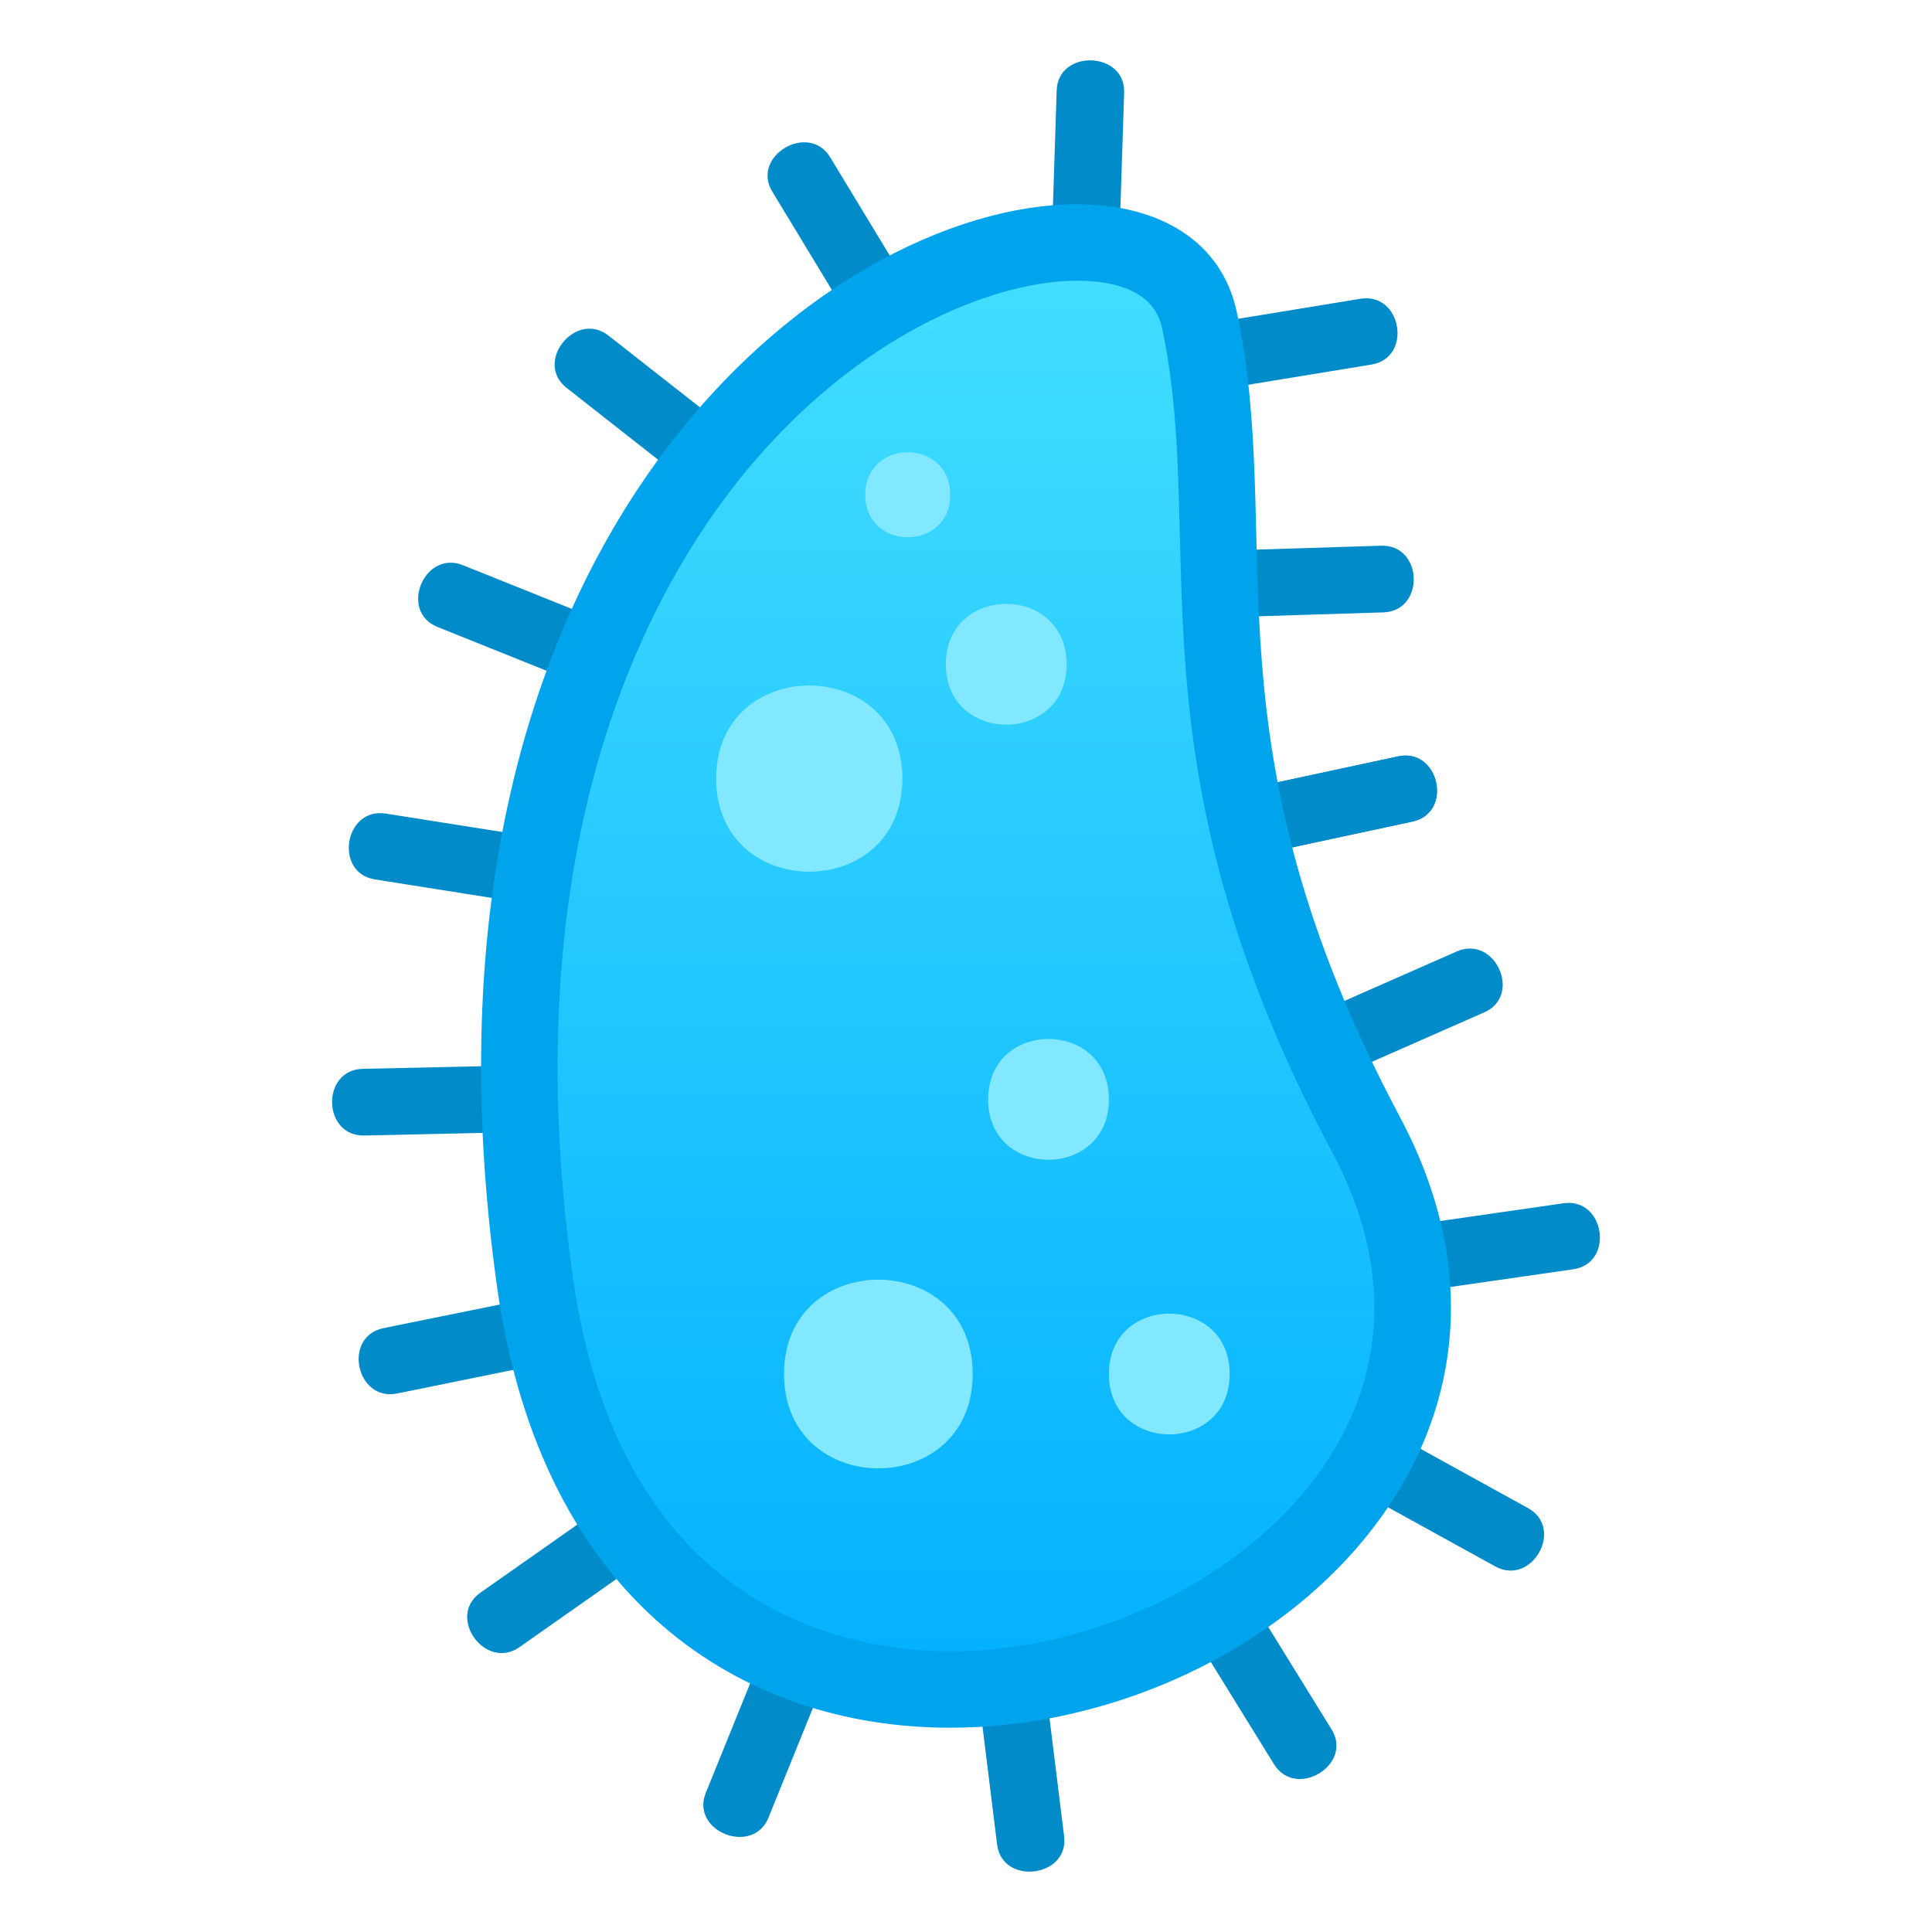 <svg enable-background="new 0 0 64 64" height="64" viewBox="0 0 64 64" width="64" xmlns="http://www.w3.org/2000/svg" xmlns:xlink="http://www.w3.org/1999/xlink"><linearGradient id="a" gradientTransform="matrix(-1.2 0 0 2.947 259.176 -1050.706)" gradientUnits="userSpaceOnUse" x1="189.263" x2="189.263" y1="375.803" y2="358.893"><stop offset="0" stop-color="#01b0ff"/><stop offset="1" stop-color="#45dfff"/></linearGradient><g fill="#018bc9"><path d="m38.143 26.811c2.025-.435 6.146-1.32 8.172-1.754 1.36-.293 1.836 1.867.477 2.159-1.889.404-6.823 1.464-8.174 1.754-1.357.291-1.833-1.87-.475-2.159z"/><path d="m40.617 34.881c1.893-.833 5.744-2.53 7.64-3.363 1.27-.559 2.182 1.459.911 2.018-1.767.777-6.379 2.808-7.642 3.363-1.267.559-2.179-1.461-.909-2.018z"/><path d="m43.515 41.052c2.053-.296 6.225-.897 8.277-1.192 1.375-.198 1.7 1.988.323 2.187-1.912.274-6.908.995-8.277 1.192-1.373.198-1.696-1.991-.323-2.187z"/><path d="m43.318 45.932c1.812.998 5.491 3.029 7.303 4.028 1.214.67.123 2.6-1.09 1.929-1.688-.931-6.097-3.362-7.305-4.028-1.21-.67-.12-2.599 1.092-1.929z"/><path d="m39.752 50.239c1.082 1.749 3.278 5.303 4.359 7.051.725 1.172-1.185 2.325-1.908 1.152-1.008-1.629-3.64-5.885-4.359-7.051-.725-1.17 1.185-2.323 1.908-1.152z"/><path d="m34.237 52.634c.252 2.034.763 6.168 1.014 8.201.167 1.362-2.054 1.63-2.221.267-.235-1.894-.845-6.844-1.013-8.199-.166-1.364 2.054-1.632 2.22-.269z"/><path d="m28.563 52.541c-.771 1.903-2.336 5.769-3.106 7.671-.518 1.275-2.595.454-2.077-.82.717-1.773 2.593-6.401 3.107-7.67.516-1.274 2.594-.454 2.076.819z"/><path d="m24.025 49.772c-1.691 1.189-5.125 3.602-6.814 4.79-1.134.796-2.431-1.005-1.298-1.802 1.574-1.107 5.689-3.996 6.815-4.787 1.133-.794 2.431 1.006 1.297 1.799z"/><path d="m21.346 44.495c-2.032.414-6.16 1.253-8.191 1.666-1.361.275-1.813-1.888-.45-2.165 1.893-.386 6.836-1.388 8.191-1.663 1.361-.276 1.812 1.889.45 2.162z"/><path d="m20.431 37.43c-2.077.046-6.29.139-8.363.186-1.39.03-1.439-2.179-.05-2.209 1.934-.044 6.978-.153 8.361-.186 1.391-.029 1.439 2.18.052 2.209z"/><path d="m20.684 30.439c-2.052-.324-6.211-.983-8.26-1.306-1.373-.217-1.019-2.399.354-2.182 1.91.299 6.891 1.091 8.26 1.306 1.371.218 1.017 2.402-.354 2.182z"/><path d="m22.242 23.88c-1.926-.772-5.828-2.341-7.75-3.111-1.287-.517-.444-2.564.844-2.046 1.791.716 6.464 2.597 7.747 3.11 1.287.519.444 2.567-.841 2.047z"/><path d="m25.316 17.989c-1.626-1.276-4.924-3.867-6.548-5.141-1.089-.854.305-2.584 1.392-1.729 1.516 1.186 5.463 4.29 6.548 5.14 1.087.855-.306 2.585-1.392 1.73z"/><path d="m29.878 13.435c-1.068-1.761-3.23-5.332-4.296-7.089-.714-1.179 1.206-2.313 1.92-1.135.994 1.637 3.582 5.915 4.294 7.087.712 1.181-1.208 2.316-1.918 1.137z"/><path d="m34.735 11.252c.066-2.053.203-6.211.269-8.259.045-1.372 2.28-1.3 2.235.072-.06 1.907-.226 6.888-.269 8.255-.046 1.374-2.282 1.304-2.235-.068z"/><path d="m36.813 11.248c2.052-.337 6.207-1.015 8.254-1.351 1.371-.224 1.735 1.956.363 2.18-1.905.315-6.884 1.125-8.25 1.349-1.371.221-1.737-1.959-.367-2.178z"/><path d="m37.395 18.338c2.078-.066 6.287-.193 8.359-.261 1.391-.041 1.459 2.167.069 2.209-1.932.064-6.973.215-8.356.259-1.391.041-1.462-2.167-.072-2.207z"/><path d="m38.142 26.81c2.032-.437 6.148-1.317 8.175-1.755 1.358-.291 1.832 1.869.473 2.159-1.887.409-6.817 1.462-8.171 1.754-1.36.289-1.836-1.87-.477-2.158z"/></g><path d="m16.658 42.497c3.607 25.765 39.242 12.669 29.538-5.558-6.549-12.301-3.733-18.832-5.338-26.336-1.987-9.303-28.764-.688-24.2 31.894z" fill="url(#a)"/><path d="m35.671 9.298c1.136 0 2.547.272 2.823 1.565.475 2.223.53 4.452.589 6.813.134 5.414.286 11.551 5.057 20.513 1.832 3.441 1.849 6.847.048 9.847-2.356 3.924-7.584 6.665-12.713 6.665-3.236 0-10.932-1.211-12.502-12.425-2.108-15.048 2.911-23.429 6.091-27.084 3.783-4.35 8.079-5.894 10.607-5.894m0-2.531c-8.253 0-22.676 11.088-19.205 35.862 1.467 10.473 8.159 14.604 15.009 14.604 10.216 0 20.781-9.186 14.899-20.232-6.631-12.456-3.78-19.067-5.404-26.667-.502-2.345-2.562-3.567-5.299-3.567z" fill="#00a4ed"/><path d="m40.734 45.516c0 2.667-4 2.667-4 0s4-2.667 4 0z" fill="#82e8ff"/><path d="m32.222 45.516c0 4.167-6.25 4.167-6.25 0s6.25-4.167 6.25 0z" fill="#82e8ff"/><path d="m36.734 36.418c0 2.667-4 2.667-4 0s4-2.667 4 0z" fill="#82e8ff"/><path d="m35.333 22.005c0 2.667-4 2.667-4 0s4-2.667 4 0z" fill="#82e8ff"/><path d="m31.478 16.39c0 1.877-2.814 1.877-2.814 0s2.814-1.877 2.814 0z" fill="#82e8ff"/><path d="m29.892 25.792c0 4.112-6.168 4.112-6.168 0s6.168-4.112 6.168 0z" fill="#82e8ff"/></svg>